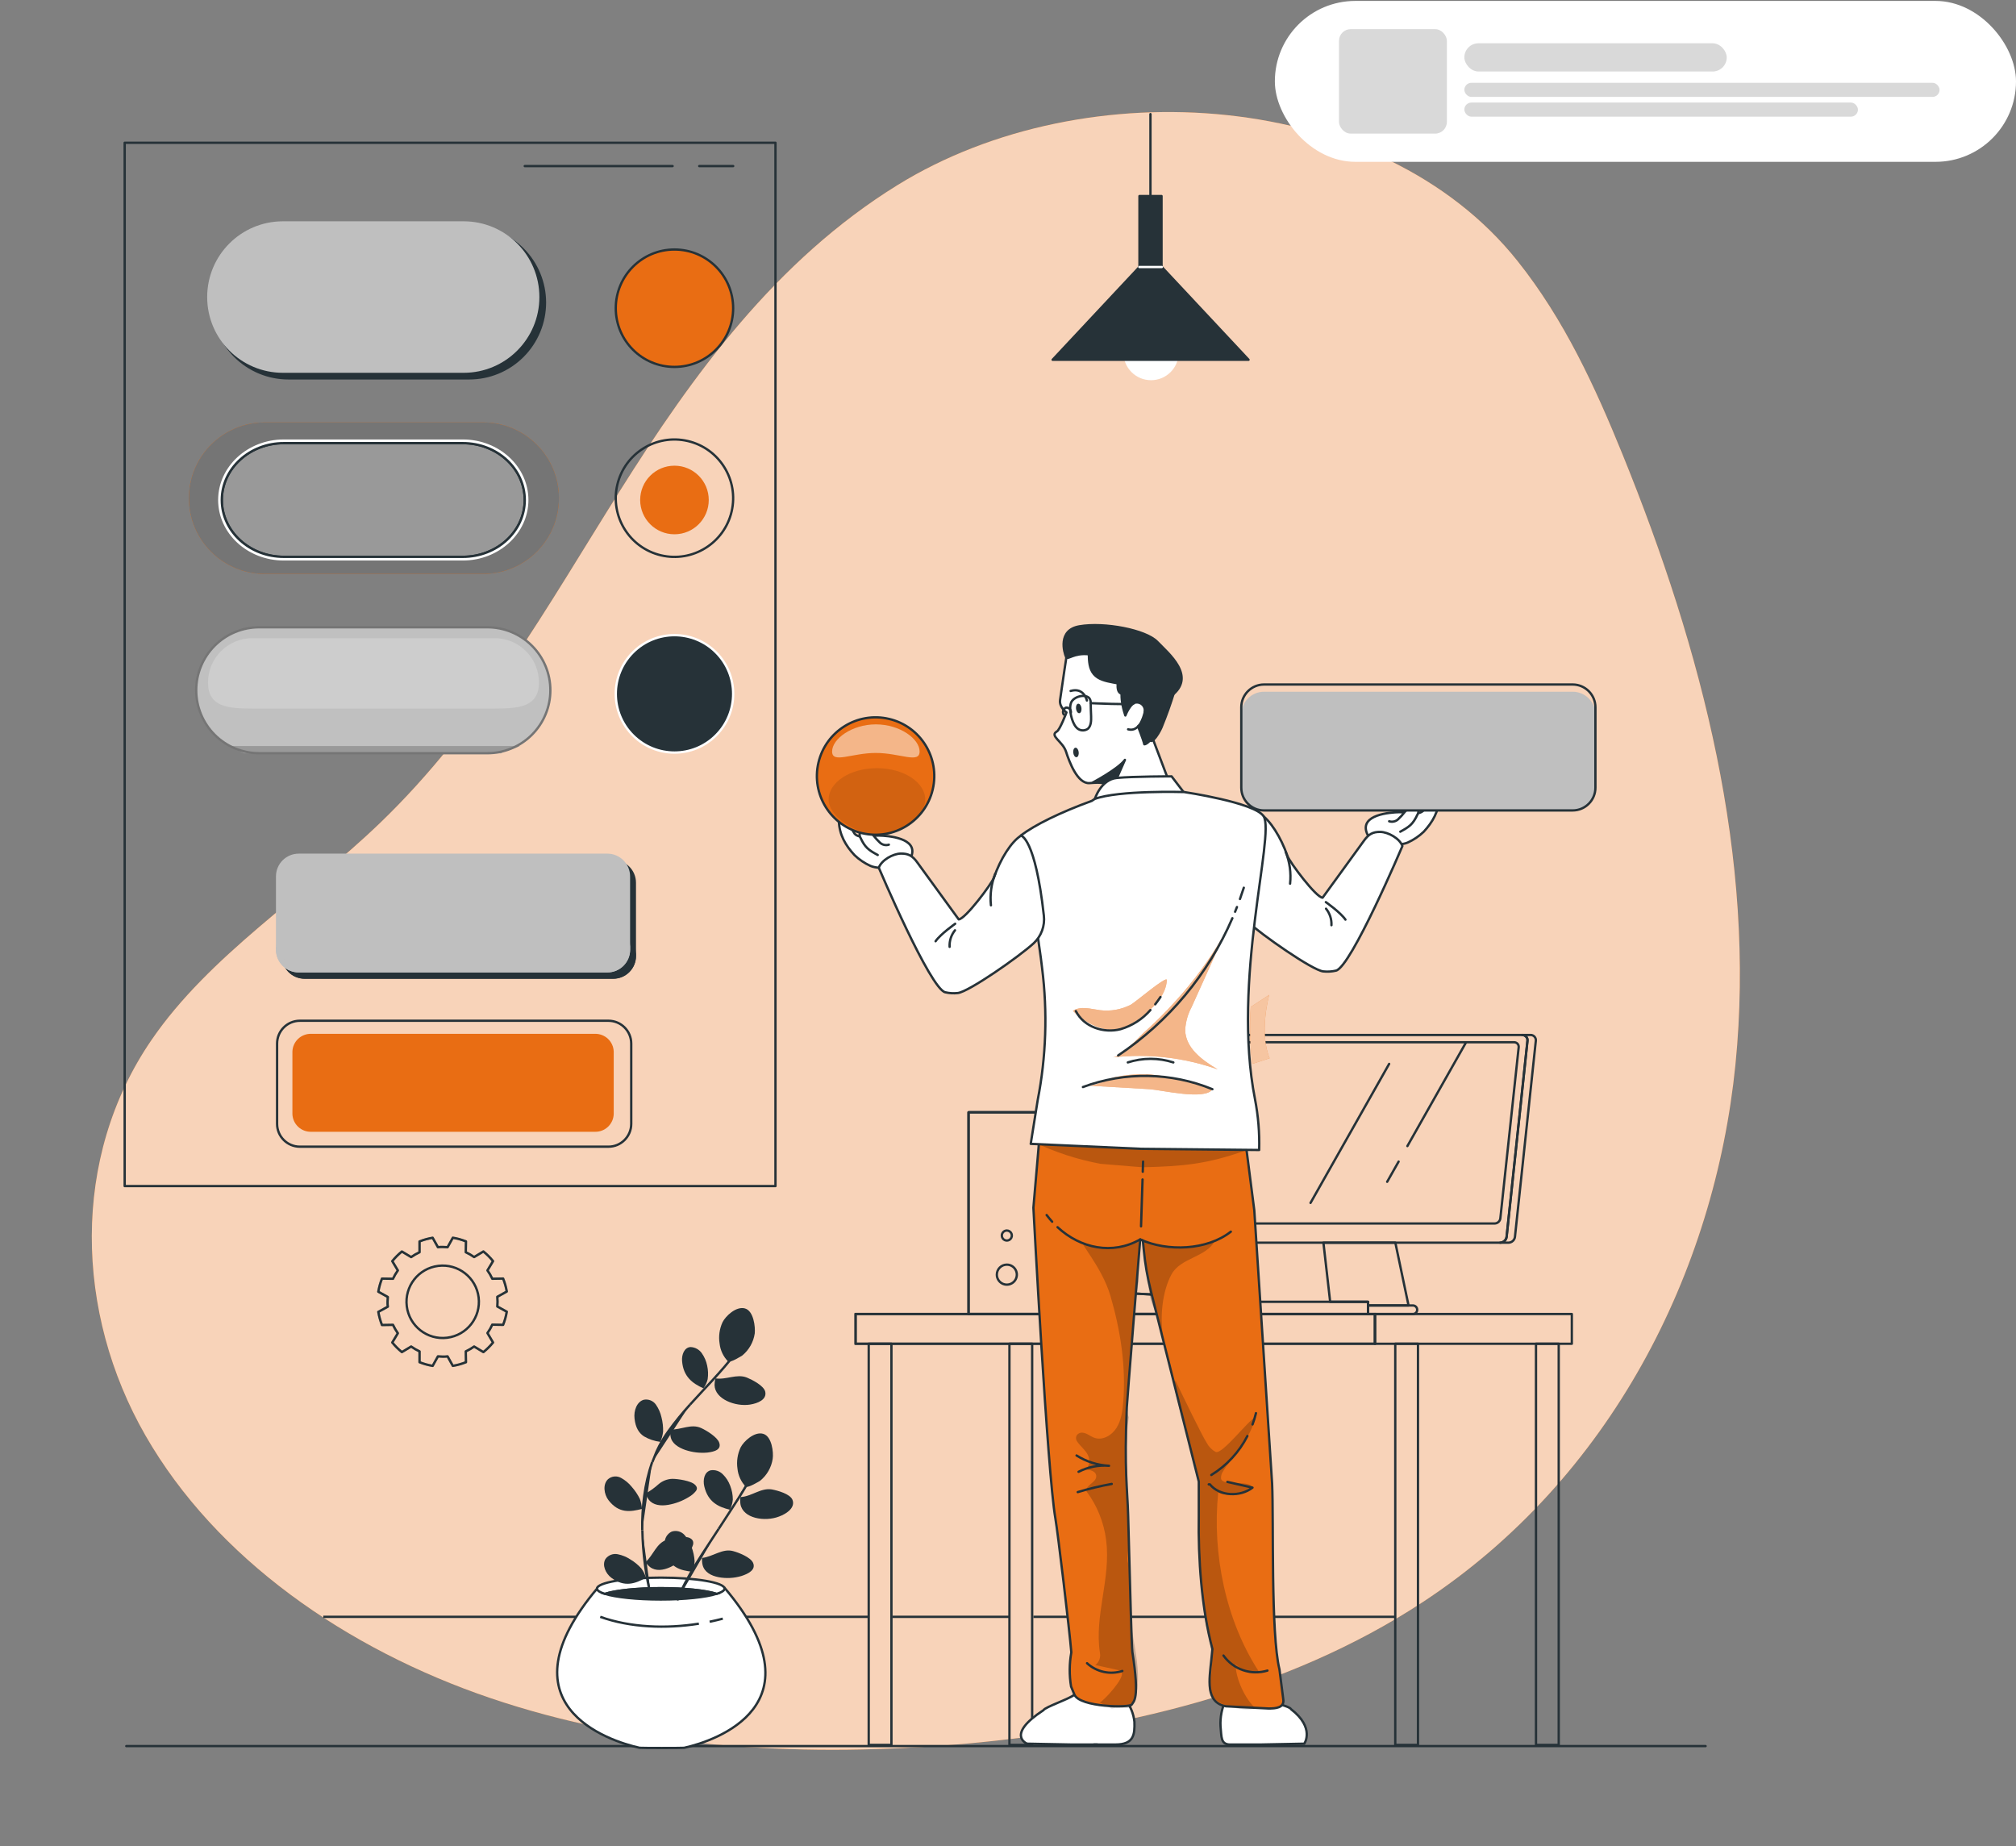 <svg width="865" height="792" viewBox="0 0 865 792" fill="none" xmlns="http://www.w3.org/2000/svg">
<rect x="0" y="0" width="865" height="792" fill="#808080" stroke="none"/>
<path d="M385.14 79.381C332.792 111.733 297.202 161.015 266.092 210.423C234.983 259.831 206.356 311.44 163.095 353.051C130.523 384.396 89.887 409.816 64.955 446.27C30.371 496.747 32.21 563.259 62.424 615.889C92.638 668.52 148.46 707.537 210.632 728.602C272.805 749.666 340.982 753.895 407.274 748.692C479.413 743.017 552.165 725.646 610.392 687.384C691.146 634.392 735.696 545.621 744.609 456.834C753.522 368.048 730.273 278.978 696.239 195.112C684.449 166.077 671.197 137.152 651.107 111.969C592.644 38.588 466.145 29.36 385.14 79.381Z" fill="#E96D13"/>
<g opacity="0.7">
<path d="M385.14 79.381C332.792 111.733 297.202 161.015 266.092 210.423C234.983 259.831 206.356 311.44 163.095 353.051C130.523 384.396 89.887 409.816 64.955 446.27C30.371 496.747 32.21 563.259 62.424 615.889C92.638 668.52 148.46 707.537 210.632 728.602C272.805 749.666 340.982 753.895 407.274 748.692C479.413 743.017 552.165 725.646 610.392 687.384C691.146 634.392 735.696 545.621 744.609 456.834C753.522 368.048 730.273 278.978 696.239 195.112C684.449 166.077 671.197 137.152 651.107 111.969C592.644 38.588 466.145 29.36 385.14 79.381Z" fill="white"/>
</g>
<path d="M138.713 693.671H372.737" stroke="#263238" stroke-miterlimit="10"/>
<path d="M598.429 693.671H443.398" stroke="#263238" stroke-miterlimit="10"/>
<path d="M382.861 693.671H433.118" stroke="#263238" stroke-miterlimit="10"/>
<path d="M562.305 516.083L596.04 456.441" stroke="#263238" stroke-linecap="round" stroke-linejoin="round"/>
<path d="M603.868 491.701L628.926 447.386" stroke="#263238" stroke-linecap="round" stroke-linejoin="round"/>
<path d="M595.191 507.028L600.096 498.366" stroke="#263238" stroke-linecap="round" stroke-linejoin="round"/>
<path d="M515.365 477.207H415.574V563.761H515.365V477.207Z" stroke="#263238" stroke-linecap="round" stroke-linejoin="round"/>
<path d="M448.429 477.207H415.574V563.761H448.429V477.207Z" stroke="#263238" stroke-linecap="round" stroke-linejoin="round"/>
<path d="M427.71 546.878C427.713 547.726 427.967 548.554 428.441 549.258C428.914 549.962 429.586 550.509 430.37 550.832C431.155 551.154 432.017 551.237 432.848 551.07C433.68 550.902 434.443 550.492 435.042 549.891C435.64 549.291 436.047 548.526 436.212 547.694C436.376 546.862 436.29 546 435.965 545.216C435.64 544.433 435.09 543.764 434.384 543.293C433.679 542.822 432.85 542.571 432.002 542.571C431.437 542.571 430.877 542.682 430.356 542.899C429.834 543.116 429.36 543.433 428.961 543.833C428.563 544.233 428.247 544.708 428.032 545.231C427.817 545.753 427.708 546.313 427.71 546.878V546.878Z" stroke="#263238" stroke-linecap="round" stroke-linejoin="round"/>
<path d="M429.848 530.073C429.845 530.5 429.968 530.918 430.203 531.274C430.438 531.63 430.773 531.909 431.166 532.074C431.559 532.24 431.993 532.285 432.412 532.203C432.831 532.122 433.216 531.918 433.519 531.618C433.821 531.317 434.028 530.933 434.112 530.515C434.197 530.097 434.155 529.663 433.992 529.269C433.83 528.874 433.554 528.537 433.199 528.3C432.845 528.062 432.428 527.936 432.001 527.936C431.433 527.936 430.887 528.16 430.484 528.561C430.081 528.961 429.852 529.505 429.848 530.073V530.073Z" stroke="#263238" stroke-miterlimit="10"/>
<path opacity="0.8" d="M501.782 563.761H479.366V561.765C479.367 560.839 479.556 559.923 479.922 559.072C480.288 558.222 480.824 557.455 481.496 556.818C482.168 556.181 482.963 555.688 483.831 555.368C484.7 555.048 485.625 554.909 486.55 554.958L495.337 555.429C497.078 555.526 498.715 556.285 499.914 557.551C501.113 558.816 501.781 560.493 501.782 562.236V563.761Z" stroke="#263238" stroke-miterlimit="10"/>
<path d="M501.782 563.761H479.366V561.765C479.367 560.839 479.556 559.923 479.922 559.072C480.288 558.222 480.824 557.455 481.496 556.818C482.168 556.181 482.963 555.688 483.831 555.368C484.7 555.048 485.625 554.909 486.55 554.958L495.337 555.429C497.078 555.526 498.715 556.285 499.914 557.551C501.113 558.816 501.781 560.493 501.782 562.236V563.761Z" stroke="#263238" stroke-linecap="round" stroke-linejoin="round"/>
<path d="M567.838 533.154L570.73 558.511H586.969V560.083H604.355L598.696 533.139L567.838 533.154Z" stroke="#263238" stroke-linecap="round" stroke-linejoin="round"/>
<path d="M643.655 533.154H647.224C647.917 533.14 648.582 532.877 649.096 532.412C649.61 531.947 649.939 531.312 650.022 530.623L658.967 446.569C659.01 446.249 658.983 445.923 658.889 445.615C658.794 445.306 658.633 445.022 658.418 444.781C658.203 444.541 657.938 444.35 657.642 444.221C657.346 444.093 657.026 444.03 656.703 444.038H653.134C653.457 444.03 653.778 444.093 654.074 444.221C654.37 444.35 654.635 444.541 654.85 444.781C655.065 445.022 655.225 445.306 655.32 445.615C655.415 445.923 655.441 446.249 655.398 446.569L646.453 530.623C646.37 531.312 646.041 531.947 645.527 532.412C645.013 532.877 644.348 533.14 643.655 533.154V533.154Z" stroke="#263238" stroke-linecap="round" stroke-linejoin="round"/>
<path d="M517.188 533.154H643.624C644.317 533.14 644.982 532.877 645.496 532.412C646.01 531.947 646.339 531.312 646.422 530.623L655.367 446.569C655.41 446.249 655.383 445.923 655.289 445.615C655.194 445.306 655.034 445.022 654.818 444.781C654.603 444.541 654.338 444.35 654.042 444.221C653.746 444.093 653.426 444.03 653.103 444.038H526.698C526.005 444.052 525.341 444.315 524.827 444.78C524.312 445.245 523.984 445.88 523.9 446.569L514.956 530.623C514.913 530.941 514.939 531.263 515.032 531.57C515.124 531.876 515.282 532.159 515.494 532.399C515.705 532.639 515.966 532.831 516.259 532.961C516.551 533.091 516.868 533.157 517.188 533.154V533.154Z" stroke="#263238" stroke-linecap="round" stroke-linejoin="round"/>
<path d="M586.969 560.099V563.761H606.399C606.856 563.719 607.28 563.508 607.589 563.169C607.897 562.83 608.069 562.388 608.069 561.93C608.069 561.472 607.897 561.03 607.589 560.691C607.28 560.352 606.856 560.141 606.399 560.099H586.969Z" stroke="#263238" stroke-linecap="round" stroke-linejoin="round"/>
<path d="M520.096 522.716L527.956 449.383C528.028 448.782 528.314 448.227 528.761 447.82C529.209 447.413 529.788 447.181 530.393 447.166H649.629C649.912 447.159 650.193 447.213 650.452 447.325C650.712 447.438 650.944 447.605 651.133 447.816C651.321 448.027 651.461 448.276 651.544 448.547C651.626 448.817 651.649 449.103 651.61 449.383L643.75 522.716C643.675 523.314 643.387 523.865 642.94 524.269C642.493 524.673 641.916 524.903 641.313 524.917H522.061C521.781 524.925 521.502 524.871 521.244 524.759C520.986 524.648 520.756 524.482 520.569 524.272C520.382 524.063 520.243 523.815 520.161 523.546C520.079 523.278 520.057 522.995 520.096 522.716V522.716Z" stroke="#263238" stroke-linecap="round" stroke-linejoin="round"/>
<path d="M382.483 576.495H372.737V748.629H382.483V576.495Z" stroke="#263238" stroke-linecap="round" stroke-linejoin="round"/>
<path d="M674.42 563.761H589.956V576.51H674.42V563.761Z" stroke="#263238" stroke-linecap="round" stroke-linejoin="round"/>
<path d="M442.864 576.495H433.118V748.629H442.864V576.495Z" stroke="#263238" stroke-linecap="round" stroke-linejoin="round"/>
<path d="M668.792 576.495H659.045V748.629H668.792V576.495Z" stroke="#263238" stroke-linecap="round" stroke-linejoin="round"/>
<path opacity="0.7" d="M589.956 563.761H367.109V576.51H589.956V563.761Z" stroke="#263238" stroke-miterlimit="10"/>
<path d="M589.956 563.761H367.109V576.51H589.956V563.761Z" stroke="#263238" stroke-linecap="round" stroke-linejoin="round"/>
<path d="M608.411 576.495H598.665V748.629H608.411V576.495Z" stroke="#263238" stroke-linecap="round" stroke-linejoin="round"/>
<path d="M586.969 558.511H516.465V563.761H586.969V558.511Z" stroke="#263238" stroke-linecap="round" stroke-linejoin="round"/>
<path d="M600.504 348.444C603.837 348.444 609.528 350.252 611.131 347.155C613.332 342.879 617.56 338.588 617.56 342.251C617.325 348.146 614.731 352.673 610.848 356.87C608.843 358.778 606.531 360.335 604.01 361.476C599.954 363.253 588.4 362.687 586.435 357.326C583.527 349.513 596.291 348.523 600.504 348.444Z" fill="white" stroke="#263238" stroke-linecap="round" stroke-linejoin="round"/>
<path d="M596.04 352.359C596.694 352.565 597.39 352.597 598.06 352.451C598.731 352.305 599.351 351.986 599.859 351.526C600.894 350.558 601.845 349.507 602.705 348.382C604.277 346.621 605.739 344.797 607.94 346.527C608.302 346.912 608.525 347.408 608.573 347.935C608.622 348.462 608.493 348.99 608.207 349.435C606.242 353.632 604.748 354.685 600.818 356.823" fill="white"/>
<path d="M596.04 352.359C596.694 352.565 597.39 352.597 598.06 352.451C598.731 352.305 599.351 351.986 599.859 351.526C600.894 350.558 601.845 349.507 602.705 348.382C604.277 346.621 605.739 344.797 607.94 346.527C608.302 346.912 608.525 347.408 608.573 347.935C608.622 348.462 608.493 348.99 608.207 349.435C606.242 353.632 604.748 354.685 600.818 356.823" stroke="#263238" stroke-linecap="round" stroke-linejoin="round"/>
<path d="M530.833 383.531C530.583 385.698 530.842 387.894 531.59 389.944C532.338 391.993 533.553 393.84 535.14 395.337C541.428 401.138 562.996 416.182 567.712 416.763C569.552 416.968 571.412 416.857 573.214 416.433C579.691 414.971 601.73 362.985 601.73 362.985C600.551 359.7 595.631 356.996 592.298 356.917C588.966 356.839 587.174 357.955 585.161 360.784L567.492 385.135C564.757 385.135 553.344 369.918 552.385 367.214C549.618 359.181 544.918 351.793 540.752 349.199C540.674 349.199 534.48 350.095 530.833 383.531Z" fill="white" stroke="#263238" stroke-linecap="round" stroke-linejoin="round"/>
<path d="M568.875 387.037C568.875 387.037 575.163 391.454 577.286 394.551" stroke="#263238" stroke-linecap="round" stroke-linejoin="round"/>
<path d="M568.954 389.851C570.577 391.846 571.405 394.371 571.281 396.94" stroke="#263238" stroke-linecap="round" stroke-linejoin="round"/>
<path d="M551.678 365.563C553.381 369.87 554.018 374.524 553.533 379.13" stroke="#263238" stroke-linecap="round" stroke-linejoin="round"/>
<path d="M559.632 748.094L540.265 748.471H527.909C523.633 748.471 524.168 745.154 523.68 740.611C523.486 736.758 524.237 732.916 525.865 729.418H545.484C546.254 730.77 553.47 732.044 553.878 733.254C564.348 741.319 559.632 748.094 559.632 748.094Z" fill="white" stroke="#263238" stroke-linecap="round" stroke-linejoin="round"/>
<path d="M440.679 748.094L459.543 748.456H461.728H478.611C486.55 748.456 486.911 744.101 486.738 738.725C486.398 735.334 485.107 732.108 483.013 729.419L461.005 727.029C459.59 728.601 448.429 732.358 447.753 733.695C431.357 744.4 440.679 748.094 440.679 748.094Z" fill="white" stroke="#263238" stroke-linecap="round" stroke-linejoin="round"/>
<path d="M469.383 748.456C469.661 748.472 469.939 748.472 470.216 748.456H470.782H469.383Z" fill="#263238" stroke="#263238" stroke-linecap="round" stroke-linejoin="round"/>
<path d="M443.398 518.173C443.398 518.173 449.372 631.64 452.83 651.432C453.884 657.515 458.946 699.928 459.669 708.92C458.788 713.761 458.751 718.717 459.559 723.571L461.005 727.076C463.441 732.516 484.899 732.751 485.622 731.289C486.346 729.827 489.128 729.466 485.874 708.841C485.512 706.562 484.946 682.274 484.035 649.765C483.736 639.091 482.337 630.728 483.469 603.847C483.469 602.668 489.112 532.966 489.222 531.755L490.37 532.243C490.511 533.595 490.637 534.915 490.747 536.157C491.305 542.143 492.324 548.076 493.797 553.905L514.359 635.649V650.504C514.044 668.582 515.553 690.071 520.206 707.489L519.75 712.017C518.886 720.584 517.031 730.425 526.038 732.06L544.368 733.003C547.418 733.003 550.876 732.673 550.656 729.45L548.974 716.23C545.217 700.997 546.522 652.281 545.83 636.561L538.174 519.258L533.71 484.517L446.448 482.63L443.398 518.173Z" fill="#E96D13"/>
<path opacity="0.2" d="M490.228 500.803C507.944 500.363 517.785 499.451 534.244 493.666C534.476 493.548 534.689 493.394 534.873 493.21C534.873 493.21 486.361 492.801 443.445 489.893C452.581 494.307 462.267 497.479 472.244 499.325L490.228 500.803Z" fill="black"/>
<path opacity="0.2" d="M521.338 532.29C517.471 539.521 506.687 539.505 502.71 546.658C498.921 553.465 496.988 565.522 499.754 577.611L496.249 563.667C492.225 556.357 493.105 551.39 491.627 543.231C491.391 541.989 490.763 533.878 490.37 532.227C490.37 532.227 500.666 535.072 501.531 535.104C510.067 535.465 513.509 534.381 521.338 532.29Z" fill="black"/>
<path opacity="0.2" d="M484.805 672.324C483.955 670.96 483.615 669.339 483.846 667.749C485.889 647.879 481.613 627.789 484.302 608.013C483.805 606.892 483.584 605.669 483.657 604.445C484.176 592.953 484.978 581.305 486.109 569.861C486.568 563.174 487.37 556.516 488.515 549.912C488.389 543.939 488.389 538.154 488.625 532.62C488.546 533.107 474.948 538.279 465.045 533.469C462.309 532.149 472.779 543.451 476.442 555.933C480.733 570.615 483.154 586.021 481.959 601.348C481.661 605.294 481.11 609.381 479.02 612.666C476.929 615.952 472.936 618.153 469.446 616.816C467.748 616.188 466.302 614.804 464.494 614.663C463.946 614.597 463.391 614.707 462.909 614.975C462.426 615.243 462.04 615.656 461.806 616.156C461.659 616.593 461.632 617.062 461.729 617.513C461.826 617.964 462.043 618.381 462.356 618.719C463.756 620.668 465.736 622.13 466.805 624.299C467.874 626.469 467.465 629.817 465.233 630.477C467.45 630.399 470.499 631.153 470.358 633.511C470.201 636.183 465.721 637.111 466.161 639.799C470.742 645.954 473.655 653.189 474.618 660.801C476.709 677.307 469.446 693.153 471.946 709.14C472.188 710.369 471.987 711.644 471.38 712.74C470.774 713.836 469.799 714.682 468.629 715.129L468.141 715.239C472.329 716.712 476.734 717.472 481.173 717.487C482.95 719.657 473.408 729.89 471.851 730.441C472.857 730.865 476.866 733.019 477.007 732.987C480.67 732.343 483.028 732.987 485.26 732.531C492.099 721.433 485.26 703.638 484.867 691.518C484.689 685.146 484.668 678.748 484.805 672.324Z" fill="black"/>
<path opacity="0.2" d="M530.173 714.06C533.034 716.764 536.838 719.059 540.328 717.44C526.022 695.668 519.986 666.727 522.706 640.302C525.677 642.345 534.826 640.805 537.404 638.243C536.366 634.674 524.561 637.975 523.9 634.313C523.834 633.244 524.134 632.186 524.749 631.31C528.302 625.022 535.219 619.976 538.897 607.824C535.926 608.909 524.45 624.173 521.605 622.931C519.991 622.062 518.673 620.732 517.817 619.111C515.757 615.967 507.882 599.666 504.345 592.293C504.227 592.863 503.986 593.399 503.637 593.865C503.95 594.944 504.166 596.049 504.282 597.166C504.958 600.31 505.854 603.454 506.64 606.598C508.075 611.838 509.59 617.078 511.183 622.318C511.45 623.167 511.654 624.016 511.874 624.881C513.12 628.351 513.928 631.963 514.28 635.633C514.39 637.446 514.358 639.264 514.185 641.072C514.343 644.546 514.358 648.052 514.327 651.652C514.327 654.356 514.327 657.122 514.232 659.92C514.538 660.784 514.692 661.693 514.688 662.609C514.83 675.012 515.349 688.484 518.178 700.588C519.576 705.4 520.202 710.404 520.033 715.412C519.797 718.682 519.153 721.952 518.76 725.221C519.111 726.157 519.598 727.037 520.206 727.831C523.665 732.264 533.615 734.245 538.897 733.018C534.48 729.466 530.094 720.144 530.173 714.06Z" fill="black"/>
<path d="M443.398 518.173C443.398 518.173 449.372 631.64 452.83 651.432C453.884 657.515 458.946 699.928 459.669 708.92C458.788 713.761 458.751 718.717 459.559 723.571L461.005 727.076C463.441 732.515 484.899 732.751 485.622 731.289C486.346 729.827 489.128 729.466 485.874 708.841C485.512 706.562 484.946 682.274 484.035 649.765C483.736 639.091 482.337 630.728 483.469 603.847C483.469 602.668 489.112 532.966 489.222 531.755L490.37 532.243C490.511 533.595 490.637 534.915 490.747 536.157C491.305 542.143 492.324 548.076 493.797 553.905L514.359 635.649V650.504C514.044 668.582 515.553 690.071 520.206 707.489L519.75 712.017C518.886 720.584 517.031 730.425 526.038 732.06L544.368 733.003C547.418 733.003 550.876 732.673 550.656 729.45L548.974 716.23C545.217 700.997 546.522 652.281 545.83 636.561L538.174 519.258L533.71 484.517L446.448 482.63L443.398 518.173Z" stroke="#263238" stroke-linecap="round" stroke-linejoin="round"/>
<path d="M502.537 337.896L494.472 316.548L497.192 297.684L494.472 277.154L477.731 270.426L463.897 270.316L459.024 274.812L457.688 281.1C457.688 281.1 456.116 291.239 454.842 300.294C454.386 303.438 457.593 305.654 457.593 305.654C457.593 305.654 454.779 313.09 453.506 313.797C450.126 315.684 455.974 318.058 457.389 322.459C458.804 326.861 462.294 336.324 467.45 335.978C472.606 335.633 475.31 335.271 476.599 339.908C477.888 344.546 480.969 357.2 480.969 357.2L502.537 337.896Z" fill="white"/>
<path d="M481.551 289.919C481.834 294.635 479.979 298.439 482.855 306.959C482.855 306.959 484.962 301.426 487.571 301.363C488.074 301.329 488.578 301.406 489.048 301.59C489.517 301.774 489.94 302.06 490.286 302.427C490.631 302.793 490.891 303.232 491.047 303.712C491.203 304.191 491.251 304.699 491.187 305.199C491.187 307.557 490.259 310.481 488.294 311.628C488.294 311.628 490.511 317.193 490.998 319.315C492.303 319.315 494.41 316.549 494.41 316.549L502.474 298.565C497.412 294.761 487.32 292.418 481.551 289.919Z" fill="#263238" stroke="#263238" stroke-linecap="round" stroke-linejoin="round"/>
<path d="M502.537 337.896L494.472 316.548L497.192 297.684L494.472 277.154L477.731 270.426L463.897 270.316L459.024 274.812L457.688 281.1C457.688 281.1 456.116 291.239 454.842 300.294C454.386 303.438 457.593 305.654 457.593 305.654C457.593 305.654 454.779 313.09 453.506 313.797C450.126 315.684 455.974 318.058 457.389 322.459C458.804 326.861 462.294 336.324 467.45 335.978C472.606 335.633 475.31 335.271 476.599 339.908C477.888 344.546 480.969 357.2 480.969 357.2L502.537 337.896Z" stroke="#263238" stroke-linecap="round" stroke-linejoin="round"/>
<path d="M461.696 304.114C461.838 305.246 462.482 306.079 463.127 305.985C463.771 305.89 464.164 304.9 464.023 303.768C463.881 302.636 463.237 301.819 462.592 301.913C461.948 302.007 461.539 302.982 461.696 304.114Z" fill="#263238"/>
<path d="M460.502 322.993C460.643 324.125 461.288 324.958 461.932 324.864C462.577 324.77 462.97 323.779 462.829 322.648C462.687 321.516 462.043 320.698 461.398 320.793C460.753 320.887 460.345 321.877 460.502 322.993Z" fill="#263238"/>
<path d="M466.35 300.545C466.35 300.545 465.124 294.76 459.37 296.442" stroke="#263238" stroke-linecap="round" stroke-linejoin="round"/>
<path d="M468.88 335.727C468.88 335.727 479.884 329.895 482.667 326.012L476.552 339.877C476.552 339.877 475.797 333.384 468.88 335.727Z" fill="#263238" stroke="#263238" stroke-linecap="round" stroke-linejoin="round"/>
<path d="M508.007 340.034C508.007 340.034 501.829 339.814 492.052 340.27C484.563 340.742 477.106 341.624 469.713 342.911C469.713 342.911 472.26 334.406 479.287 333.746C486.314 333.086 502.694 333.086 502.694 333.086L508.007 340.034Z" fill="white" stroke="#263238" stroke-linecap="round" stroke-linejoin="round"/>
<path d="M446.574 410.853L447.139 415.427C449.514 434.273 448.872 453.376 445.237 472.019L442.251 490.758L489.583 492.88L540.265 493.383C540.469 486.093 539.874 478.802 538.488 471.642C528.428 420.662 547.119 358.254 542.214 350.268C538.567 344.31 508.07 339.814 508.07 339.814C508.07 339.814 479.979 338.965 469.713 342.77L468.456 343.603C454.779 348.586 443.933 353.947 438.038 358.427L440.207 364.164C440.317 367.041 446.574 410.853 446.574 410.853Z" fill="white"/>
<path d="M544.588 426.824C544.588 426.824 540.092 442.859 544.761 454.02L537.31 456.441C536.341 448.335 536.12 440.158 536.65 432.012L544.588 426.824Z" fill="#E96D13"/>
<path opacity="0.6" d="M544.588 426.824C544.588 426.824 540.092 442.859 544.761 454.02L537.31 456.441C536.341 448.335 536.12 440.158 536.65 432.012L544.588 426.824Z" fill="white"/>
<path d="M511.309 432.012C509.666 435.063 508.716 438.439 508.526 441.9C508.668 449.76 515.978 454.947 522.47 458.799C508.093 453.703 492.747 451.94 477.589 453.642C481.456 453.202 488.295 445.264 491.219 442.638C495.857 438.485 500.265 434.082 504.423 429.449C512.403 420.709 519.394 411.114 525.268 400.839C520.709 411.324 515.962 421.668 511.309 432.012Z" fill="#E96D13"/>
<g opacity="0.5">
<path d="M511.309 432.012C509.666 435.063 508.716 438.439 508.526 441.9C508.668 449.76 515.978 454.947 522.47 458.799C508.093 453.703 492.747 451.94 477.589 453.642C481.456 453.202 488.295 445.264 491.219 442.638C495.857 438.485 500.265 434.082 504.423 429.449C512.403 420.709 519.394 411.114 525.268 400.839C520.709 411.324 515.962 421.668 511.309 432.012Z" fill="white"/>
</g>
<path d="M480.718 441.554C473.769 443.031 465.469 438.897 460.36 433.694C463.709 431.446 468.063 432.908 472.025 433.411C476.553 433.959 481.141 433.137 485.198 431.053C486.911 430.188 500.745 418.32 500.651 420.489C500.148 431.745 483.217 441.019 480.718 441.554Z" fill="#E96D13"/>
<path opacity="0.5" d="M480.718 441.554C473.769 443.031 465.469 438.897 460.36 433.694C463.709 431.446 468.063 432.908 472.025 433.411C476.553 433.959 481.141 433.137 485.198 431.053C486.911 430.188 500.745 418.32 500.651 420.489C500.148 431.745 483.217 441.019 480.718 441.554Z" fill="white"/>
<path d="M467.214 465.778C470.233 465.967 475.247 462.807 478.423 462.131C482.438 461.276 486.532 460.85 490.637 460.858C497.695 460.858 511.246 463.876 520.207 467.303C517.298 472.224 498.198 467.618 493.325 467.303L467.214 465.778Z" fill="#E96D13"/>
<path opacity="0.5" d="M467.214 465.778C470.233 465.967 475.247 462.807 478.423 462.131C482.438 461.276 486.532 460.85 490.637 460.858C497.695 460.858 511.246 463.876 520.207 467.303C517.298 472.224 498.198 467.618 493.325 467.303L467.214 465.778Z" fill="white"/>
<path d="M493.325 467.335L467.214 465.763L493.325 467.335Z" fill="white"/>
<path d="M446.574 410.853L447.139 415.427C449.514 434.273 448.872 453.376 445.237 472.019L442.251 490.758L489.583 492.88L540.265 493.383C540.469 486.093 539.874 478.802 538.488 471.642C528.428 420.662 547.119 358.254 542.214 350.268C538.567 344.31 508.07 339.814 508.07 339.814C508.07 339.814 479.979 338.965 469.713 342.77L468.456 343.603C454.779 348.586 443.933 353.947 438.038 358.427L440.207 364.164C440.317 367.041 446.574 410.853 446.574 410.853Z" stroke="#263238" stroke-linecap="round" stroke-linejoin="round"/>
<path d="M528.774 393.938C518.456 417.883 501.434 438.333 479.759 452.825" stroke="#263238" stroke-linecap="round" stroke-linejoin="round"/>
<path d="M530.739 389.144C530.361 390.165 530.346 390.165 529.937 391.171" stroke="#263238" stroke-linecap="round" stroke-linejoin="round"/>
<path d="M533.678 380.859C533.16 382.431 532.609 384.097 532.028 385.701" stroke="#263238" stroke-linecap="round" stroke-linejoin="round"/>
<path d="M493.608 433.332C490.204 437.241 485.753 440.094 480.78 441.554C473.628 443.424 465.06 440.642 461.618 433.788" stroke="#263238" stroke-linecap="round" stroke-linejoin="round"/>
<path d="M497.931 427.736C497.229 428.784 496.474 429.832 495.667 430.88" stroke="#263238" stroke-linecap="round" stroke-linejoin="round"/>
<path d="M520.206 467.303C502.461 460.033 482.63 459.702 464.652 466.376" stroke="#263238" stroke-linecap="round" stroke-linejoin="round"/>
<path d="M503.449 455.812C497.096 453.769 490.262 453.769 483.909 455.812" stroke="#263238" stroke-linecap="round" stroke-linejoin="round"/>
<path d="M491.25 305.199C490.868 307.088 490.183 308.904 489.222 310.575C487.493 312.98 485.811 313.357 484.035 312.902" stroke="#263238" stroke-linecap="round" stroke-linejoin="round"/>
<path d="M502.537 298.565C497.632 302.29 481.236 297.606 481.236 297.606C479.664 297.197 479.444 295.358 479.554 293.157L477.448 292.764C474.477 292.198 471.27 291.506 469.336 289.211C467.403 286.916 467.245 283.725 467.182 280.691C460.627 279.999 458.081 283.269 457.452 281.901C456.571 279.968 453.758 270.363 463.095 268.728C473.895 266.857 491.659 270.3 496.516 275.362C501.373 280.424 513.525 290.249 502.537 298.565Z" fill="#263238" stroke="#263238" stroke-linecap="round" stroke-linejoin="round"/>
<path d="M376.981 358.473C373.665 358.395 367.958 360.281 366.355 357.169C364.154 352.909 359.925 348.617 359.925 352.28C360.161 358.175 362.755 362.686 366.653 366.884C368.65 368.795 370.957 370.352 373.476 371.49C377.532 373.282 389.086 372.716 391.051 367.355C393.912 359.542 381.147 358.552 376.981 358.473Z" fill="white" stroke="#263238" stroke-linecap="round" stroke-linejoin="round"/>
<path d="M381.383 362.388C380.731 362.596 380.035 362.627 379.366 362.478C378.698 362.329 378.081 362.005 377.579 361.539C376.54 360.577 375.588 359.525 374.734 358.395C373.162 356.635 371.684 354.811 369.483 356.54C369.121 356.926 368.898 357.421 368.849 357.948C368.801 358.475 368.93 359.003 369.216 359.448C371.181 363.646 372.674 364.699 376.604 366.821" fill="white"/>
<path d="M381.383 362.388C380.731 362.596 380.035 362.627 379.366 362.478C378.698 362.329 378.081 362.005 377.579 361.539C376.54 360.577 375.588 359.525 374.734 358.395C373.162 356.635 371.684 354.811 369.483 356.54C369.121 356.926 368.898 357.421 368.849 357.948C368.801 358.475 368.93 359.003 369.216 359.448C371.181 363.646 372.674 364.699 376.604 366.821" stroke="#263238" stroke-linecap="round" stroke-linejoin="round"/>
<path d="M447.879 392.806C448.134 394.975 447.879 397.173 447.134 399.225C446.389 401.278 445.174 403.128 443.587 404.627C437.299 410.428 415.731 425.456 411 426.038C409.187 426.246 407.352 426.14 405.576 425.724C399.099 424.262 377.06 372.276 377.06 372.276C378.255 368.975 383.159 366.271 386.492 366.208C389.825 366.145 391.617 367.245 393.613 370.059L411.345 394.441C414.081 394.441 425.493 379.24 426.468 376.536C429.235 368.487 433.919 361.099 438.085 358.521C438.038 358.489 444.2 359.385 447.879 392.806Z" fill="white" stroke="#263238" stroke-linecap="round" stroke-linejoin="round"/>
<path d="M409.836 396.327C409.836 396.327 403.548 400.744 401.426 403.826" stroke="#263238" stroke-linecap="round" stroke-linejoin="round"/>
<path d="M409.758 399.125C408.133 401.126 407.31 403.658 407.447 406.231" stroke="#263238" stroke-linecap="round" stroke-linejoin="round"/>
<path d="M427.034 374.838C425.33 379.145 424.694 383.799 425.179 388.405" stroke="#263238" stroke-linecap="round" stroke-linejoin="round"/>
<path d="M461.917 624.456C466.105 627.094 470.901 628.615 475.844 628.873C471.334 628.488 466.807 629.381 462.781 631.451" stroke="#263238" stroke-linecap="round" stroke-linejoin="round"/>
<path d="M477.008 636.655C472.081 637.541 467.21 638.711 462.419 640.16" stroke="#263238" stroke-linecap="round" stroke-linejoin="round"/>
<path d="M453.758 526.505C463.614 535.638 477.338 538.499 489.222 531.755C500.902 537.069 517.895 536.471 528.113 528.423" stroke="#263238" stroke-linecap="round" stroke-linejoin="round"/>
<path d="M449.073 521.286C449.828 522.292 450.645 523.251 451.447 524.162" stroke="#263238" stroke-linecap="round" stroke-linejoin="round"/>
<path d="M543.818 716.732C540.395 717.772 536.731 717.709 533.346 716.552C529.961 715.396 527.025 713.204 524.954 710.287" stroke="#263238" stroke-linecap="round" stroke-linejoin="round"/>
<path d="M481.567 716.905C478.972 717.74 476.202 717.872 473.539 717.286C470.877 716.701 468.418 715.419 466.413 713.573" fill="#E96D13"/>
<path d="M481.567 716.905C478.972 717.74 476.202 717.872 473.539 717.286C470.877 716.701 468.418 715.419 466.413 713.573" stroke="#263238" stroke-linecap="round" stroke-linejoin="round"/>
<path d="M518.634 636.843H519.137C523.319 642.031 532.216 642.283 537.404 638.242L526.62 635.774" stroke="#263238" stroke-linecap="round" stroke-linejoin="round"/>
<path d="M535.219 616.093C531.7 622.99 526.341 628.779 519.735 632.819" stroke="#263238" stroke-linecap="round" stroke-linejoin="round"/>
<path d="M538.897 606.284C538.502 607.926 538.009 609.543 537.419 611.125" stroke="#263238" stroke-linecap="round" stroke-linejoin="round"/>
<path d="M490.228 506.037L489.583 526.143" stroke="#263238" stroke-linecap="round" stroke-linejoin="round"/>
<path d="M490.464 498.366L490.323 502.72" stroke="#263238" stroke-linecap="round" stroke-linejoin="round"/>
<path d="M467.309 299.445C467.812 300.075 468.054 300.874 467.985 301.677C467.985 303.564 468.095 305.435 468.157 307.321C468.22 309.207 468.157 311.487 466.743 312.697C465.98 313.226 465.047 313.45 464.127 313.325C463.208 313.2 462.369 312.735 461.775 312.021C459.873 309.978 458.458 304.161 459.574 301.442C460.596 298.958 465.312 297.543 467.309 299.445Z" stroke="#263238" stroke-linecap="round" stroke-linejoin="round"/>
<path d="M486.22 301.897C485.575 302.448 467.984 301.677 467.984 301.677" stroke="#263238" stroke-linecap="round" stroke-linejoin="round"/>
<path d="M459.48 305.702C459.517 305.414 459.488 305.122 459.393 304.848C459.298 304.574 459.14 304.325 458.933 304.123C458.726 303.92 458.474 303.768 458.198 303.679C457.922 303.59 457.629 303.567 457.342 303.611C457.071 303.721 456.828 303.89 456.629 304.105C456.431 304.321 456.282 304.577 456.194 304.856C456.105 305.135 456.079 305.43 456.117 305.72C456.155 306.01 456.257 306.288 456.415 306.535" stroke="#263238" stroke-linecap="round" stroke-linejoin="round"/>
<path d="M498.811 312.272C500.907 307.169 502.762 301.971 504.376 296.678C501.104 297.354 497.79 297.811 494.457 298.046C493.844 303.454 491.91 310.213 492.492 315.605C493.215 322.318 497.617 315.134 498.811 312.272Z" fill="#263238"/>
<path d="M684.543 334.847V337.991C684.543 340.584 683.513 343.071 681.68 344.905C679.846 346.738 677.359 347.769 674.766 347.769H542.34C539.75 347.764 537.267 346.732 535.436 344.899C533.606 343.066 532.578 340.581 532.578 337.991V334.847C532.578 337.437 533.606 339.922 535.436 341.755C537.267 343.588 539.75 344.62 542.34 344.625H674.75C676.035 344.627 677.308 344.375 678.496 343.885C679.685 343.394 680.764 342.674 681.674 341.766C682.584 340.858 683.305 339.779 683.798 338.592C684.29 337.405 684.543 336.132 684.543 334.847Z" fill="#999999"/>
<path d="M674.765 296.772H542.372C536.971 296.772 532.594 301.15 532.594 306.55V337.927C532.594 343.328 536.971 347.705 542.372 347.705H674.765C680.166 347.705 684.543 343.328 684.543 337.927V306.55C684.543 301.15 680.166 296.772 674.765 296.772Z" fill="#BFBFBF"/>
<path d="M674.765 293.676H542.372C536.971 293.676 532.594 298.053 532.594 303.454V337.928C532.594 343.328 536.971 347.705 542.372 347.705H674.765C680.166 347.705 684.543 343.328 684.543 337.928V303.454C684.543 298.053 680.166 293.676 674.765 293.676Z" stroke="#263238" stroke-linecap="round" stroke-linejoin="round"/>
<path d="M400.205 338.694C403.379 325.152 394.974 311.602 381.433 308.428C367.891 305.255 354.341 313.66 351.167 327.201C347.994 340.743 356.398 354.293 369.94 357.467C383.481 360.64 397.032 352.235 400.205 338.694Z" fill="#E96D13" stroke="#263238" stroke-linecap="round" stroke-linejoin="round"/>
<path opacity="0.5" d="M394.572 322.412C394.572 327.788 386.178 323.041 375.802 323.041C365.427 323.041 357.033 327.757 357.033 322.412C357.033 317.067 365.443 310.779 375.802 310.779C386.162 310.779 394.572 317.036 394.572 322.412Z" fill="white"/>
<path opacity="0.1" d="M396.977 343.036C396.977 350.472 385.564 357.986 376.258 357.986C367.659 357.986 355.539 350.472 355.539 343.036C355.539 335.601 364.814 329.564 376.258 329.564C387.702 329.564 396.977 335.601 396.977 343.036Z" fill="black"/>
<path d="M54.187 749.132H731.813" stroke="#263238" stroke-linecap="round" stroke-linejoin="round"/>
<path d="M493.875 163.121C500.422 163.121 505.728 157.815 505.728 151.268C505.728 144.722 500.422 139.416 493.875 139.416C487.329 139.416 482.022 144.722 482.022 151.268C482.022 157.815 487.329 163.121 493.875 163.121Z" fill="white"/>
<path d="M498.371 84.113H488.908V124.828H498.371V84.113Z" fill="#263238" stroke="#263238" stroke-linecap="round" stroke-linejoin="round"/>
<path d="M535.706 154.35H451.651L488.876 114.562H498.481L535.706 154.35Z" fill="#263238" stroke="#263238" stroke-linecap="round" stroke-linejoin="round"/>
<path d="M493.624 48.963V84.113" stroke="#263238" stroke-linecap="round" stroke-linejoin="round"/>
<path d="M488.876 114.562H498.481" stroke="white" stroke-linecap="round" stroke-linejoin="round"/>
<path d="M215.867 548.544L211.23 548.623C210.652 547.366 209.957 546.166 209.155 545.039L211.544 541.062C210.319 539.538 208.933 538.152 207.41 536.927L203.433 539.317C202.302 538.519 201.103 537.825 199.848 537.242L199.927 532.604C198.113 531.878 196.226 531.351 194.299 531.032L192.036 535.088C191.365 535.025 190.673 534.994 189.96 534.994C189.269 534.994 188.577 534.994 187.901 535.088L185.637 531.048C183.71 531.367 181.823 531.894 180.01 532.62V537.257C178.75 537.84 177.546 538.535 176.41 539.332L172.433 536.943C170.918 538.172 169.537 539.558 168.314 541.077L170.703 545.054C169.901 546.184 169.201 547.384 168.613 548.639L163.897 548.56C163.178 550.376 162.651 552.262 162.325 554.188L166.396 556.451C166.396 557.127 166.286 557.819 166.286 558.527C166.286 559.234 166.286 559.91 166.396 560.602L162.325 562.85C162.651 564.775 163.178 566.661 163.897 568.477L168.613 568.399C169.201 569.658 169.901 570.863 170.703 571.999L168.314 575.976C169.542 577.487 170.922 578.867 172.433 580.094L176.41 577.705C177.545 578.508 178.75 579.207 180.01 579.796V584.433C181.826 585.152 183.712 585.679 185.637 586.005L187.901 581.934C188.577 581.934 189.269 582.044 189.96 582.044C190.652 582.044 191.36 582.044 192.036 581.934L194.299 586.005C196.225 585.679 198.111 585.152 199.927 584.433L199.848 579.796C201.103 579.207 202.303 578.507 203.433 577.705L207.41 580.094C208.929 578.871 210.315 577.49 211.544 575.976L209.155 571.92C209.958 570.788 210.653 569.583 211.23 568.32L215.867 568.399C216.593 566.585 217.12 564.698 217.439 562.771L213.383 560.523C213.446 559.831 213.478 559.14 213.478 558.448C213.478 557.756 213.446 557.065 213.383 556.373L217.439 554.109C217.116 552.203 216.589 550.338 215.867 548.544V548.544Z" stroke="#263238" stroke-linecap="round" stroke-linejoin="round"/>
<path opacity="0.3" d="M215.867 548.544L211.23 548.623C210.652 547.366 209.957 546.166 209.155 545.039L211.544 541.062C210.319 539.538 208.933 538.152 207.41 536.927L203.433 539.317C202.302 538.519 201.103 537.825 199.848 537.242L199.927 532.604C198.113 531.878 196.226 531.351 194.299 531.032L192.036 535.088C191.365 535.025 190.673 534.994 189.96 534.994C189.269 534.994 188.577 534.994 187.901 535.088L185.637 531.048C183.71 531.367 181.823 531.894 180.01 532.62V537.257C178.75 537.84 177.546 538.535 176.41 539.332L172.433 536.943C170.918 538.172 169.537 539.558 168.314 541.077L170.703 545.054C169.901 546.184 169.201 547.384 168.613 548.639L163.897 548.56C163.178 550.376 162.651 552.262 162.325 554.188L166.396 556.451C166.396 557.127 166.286 557.819 166.286 558.527C166.286 559.234 166.286 559.91 166.396 560.602L162.325 562.85C162.651 564.775 163.178 566.661 163.897 568.477L168.613 568.399C169.201 569.658 169.901 570.863 170.703 571.999L168.314 575.976C169.542 577.487 170.922 578.867 172.433 580.094L176.41 577.705C177.545 578.508 178.75 579.207 180.01 579.796V584.433C181.826 585.152 183.712 585.679 185.637 586.005L187.901 581.934C188.577 581.934 189.269 582.044 189.96 582.044C190.652 582.044 191.36 582.044 192.036 581.934L194.299 586.005C196.225 585.679 198.111 585.152 199.927 584.433L199.848 579.796C201.103 579.207 202.303 578.507 203.433 577.705L207.41 580.094C208.929 578.871 210.315 577.49 211.544 575.976L209.155 571.92C209.958 570.788 210.653 569.583 211.23 568.32L215.867 568.399C216.593 566.585 217.12 564.698 217.439 562.771L213.383 560.523C213.446 559.831 213.478 559.14 213.478 558.448C213.478 557.756 213.446 557.065 213.383 556.373L217.439 554.109C217.116 552.203 216.589 550.338 215.867 548.544V548.544Z" stroke="#263238" stroke-linecap="round" stroke-linejoin="round"/>
<path d="M191.842 573.932C200.356 572.887 206.41 565.137 205.365 556.624C204.319 548.11 196.57 542.055 188.056 543.101C179.542 544.146 173.488 551.895 174.533 560.409C175.579 568.923 183.328 574.977 191.842 573.932Z" stroke="#263238" stroke-linecap="round" stroke-linejoin="round"/>
<path d="M300.016 71.254H314.589" stroke="#263238" stroke-linecap="round" stroke-linejoin="round"/>
<path d="M225.158 71.254H288.588" stroke="#263238" stroke-linecap="round" stroke-linejoin="round"/>
<path d="M332.729 61.256H53.495V508.867H332.729V61.256Z" stroke="#263238" stroke-linecap="round" stroke-linejoin="round"/>
<path d="M307.204 315.496C317.039 305.661 317.039 289.716 307.204 279.881C297.37 270.046 281.424 270.046 271.59 279.881C261.755 289.716 261.755 305.661 271.59 315.496C281.424 325.331 297.37 325.331 307.204 315.496Z" fill="#263238" stroke="white" stroke-linecap="round" stroke-linejoin="round"/>
<path d="M289.389 157.415C303.298 157.415 314.573 146.14 314.573 132.232C314.573 118.323 303.298 107.048 289.389 107.048C275.481 107.048 264.206 118.323 264.206 132.232C264.206 146.14 275.481 157.415 289.389 157.415Z" fill="#E96D13" stroke="#263238" stroke-linecap="round" stroke-linejoin="round"/>
<path d="M313.908 219.487C317.081 205.946 308.676 192.396 295.135 189.222C281.593 186.048 268.043 194.453 264.869 207.995C261.696 221.536 270.101 235.086 283.642 238.26C297.184 241.434 310.734 233.029 313.908 219.487Z" stroke="#263238" stroke-linecap="round" stroke-linejoin="round"/>
<path d="M289.389 229.224C297.515 229.224 304.103 222.637 304.103 214.51C304.103 206.384 297.515 199.796 289.389 199.796C281.263 199.796 274.675 206.384 274.675 214.51C274.675 222.637 281.263 229.224 289.389 229.224Z" fill="#E96D13"/>
<path d="M261.062 437.938H128.668C123.268 437.938 118.89 442.316 118.89 447.716V482.19C118.89 487.59 123.268 491.968 128.668 491.968H261.062C266.462 491.968 270.84 487.59 270.84 482.19V447.716C270.84 442.316 266.462 437.938 261.062 437.938Z" stroke="#263238" stroke-linecap="round" stroke-linejoin="round"/>
<path d="M263.326 451.144V477.962C263.293 478.998 263.056 480.018 262.628 480.963C262.199 481.907 261.588 482.757 260.83 483.464C260.072 484.172 259.181 484.722 258.209 485.083C257.237 485.445 256.203 485.61 255.167 485.57H133.62C132.584 485.61 131.55 485.445 130.578 485.083C129.606 484.722 128.715 484.172 127.957 483.464C127.198 482.757 126.587 481.907 126.159 480.963C125.731 480.018 125.494 478.998 125.461 477.962V451.144C125.496 450.108 125.734 449.09 126.164 448.148C126.593 447.205 127.204 446.357 127.962 445.651C128.72 444.946 129.61 444.397 130.581 444.036C131.552 443.676 132.585 443.511 133.62 443.551H255.214C257.296 443.483 259.32 444.245 260.841 445.668C262.362 447.092 263.256 449.061 263.326 451.144Z" fill="#E96D13"/>
<path d="M236.146 296.144C236.144 299.696 235.442 303.212 234.08 306.492C232.718 309.771 230.723 312.751 228.209 315.259C225.695 317.767 222.711 319.755 219.428 321.109C216.145 322.464 212.627 323.157 209.076 323.151H111.203C104.041 323.151 97.171 320.306 92.106 315.241C87.042 310.176 84.196 303.307 84.196 296.144C84.194 292.596 84.891 289.083 86.248 285.804C87.604 282.526 89.593 279.547 92.101 277.037C94.609 274.528 97.587 272.537 100.864 271.179C104.142 269.821 107.655 269.122 111.203 269.122H209.076C212.629 269.115 216.148 269.81 219.432 271.165C222.716 272.52 225.7 274.51 228.214 277.02C230.729 279.53 232.723 282.511 234.084 285.792C235.445 289.074 236.146 292.592 236.146 296.144Z" fill="white"/>
<path d="M236.146 296.144C236.144 299.696 235.442 303.212 234.08 306.492C232.718 309.771 230.723 312.751 228.209 315.259C225.695 317.767 222.711 319.755 219.428 321.109C216.145 322.464 212.627 323.157 209.076 323.151H111.203C104.041 323.151 97.171 320.306 92.106 315.241C87.042 310.176 84.196 303.307 84.196 296.144C84.194 292.596 84.891 289.083 86.248 285.804C87.604 282.526 89.593 279.547 92.101 277.037C94.609 274.528 97.587 272.537 100.864 271.179C104.142 269.821 107.655 269.122 111.203 269.122H209.076C212.629 269.115 216.148 269.81 219.432 271.165C222.716 272.52 225.7 274.51 228.214 277.02C230.729 279.53 232.723 282.511 234.084 285.792C235.445 289.074 236.146 292.592 236.146 296.144Z" fill="#C0C0C0"/>
<path d="M217.659 321.972C219.501 321.506 221.295 320.869 223.02 320.07H99.193C100.909 321.312 102.754 322.366 104.695 323.214H214.939C215.763 322.639 216.685 322.218 217.659 321.972Z" fill="#999999"/>
<path opacity="0.2" d="M212.22 303.989H108.279C97.763 303.989 89.242 303.328 89.242 292.827C89.242 287.779 91.248 282.936 94.818 279.366C98.388 275.796 103.23 273.791 108.279 273.791H212.22C214.72 273.791 217.195 274.283 219.505 275.24C221.815 276.196 223.913 277.599 225.681 279.366C227.449 281.134 228.851 283.233 229.808 285.542C230.765 287.852 231.257 290.327 231.257 292.827C231.225 303.328 222.705 303.989 212.22 303.989Z" fill="white"/>
<path d="M236.146 296.144C236.144 299.696 235.442 303.212 234.08 306.492C232.718 309.771 230.723 312.751 228.209 315.259C225.695 317.767 222.711 319.755 219.428 321.109C216.145 322.464 212.627 323.157 209.076 323.151H111.203C104.041 323.151 97.171 320.306 92.106 315.241C87.042 310.176 84.196 303.307 84.196 296.144V296.144C84.194 292.596 84.891 289.083 86.248 285.804C87.604 282.526 89.593 279.547 92.101 277.037C94.609 274.528 97.587 272.537 100.864 271.179C104.142 269.821 107.655 269.122 111.203 269.122H209.076C212.629 269.115 216.148 269.81 219.432 271.165C222.716 272.52 225.7 274.51 228.214 277.02C230.729 279.53 232.723 282.511 234.084 285.792C235.445 289.074 236.146 292.592 236.146 296.144Z" stroke="#757575" stroke-linecap="round" stroke-linejoin="round"/>
<path d="M201.31 162.32H123.779C119.511 162.322 115.285 161.483 111.342 159.85C107.399 158.218 103.816 155.825 100.798 152.807C97.781 149.789 95.387 146.207 93.755 142.263C92.123 138.32 91.284 134.094 91.286 129.826C91.284 125.559 92.123 121.332 93.755 117.389C95.387 113.446 97.781 109.863 100.798 106.845C103.816 103.828 107.399 101.434 111.342 99.802C115.285 98.17 119.511 97.331 123.779 97.333H201.31C205.579 97.331 209.806 98.17 213.75 99.802C217.694 101.434 221.278 103.827 224.296 106.845C227.315 109.862 229.71 113.445 231.344 117.388C232.978 121.331 233.819 125.558 233.819 129.826C233.819 134.095 232.978 138.321 231.344 142.265C229.71 146.208 227.315 149.791 224.296 152.808C221.278 155.825 217.694 158.219 213.75 159.851C209.806 161.483 205.579 162.322 201.31 162.32Z" fill="#263238" stroke="#263238" stroke-linecap="round" stroke-linejoin="round"/>
<path d="M198.936 94.944H121.39C103.444 94.944 88.897 109.492 88.897 127.437V127.453C88.897 145.398 103.444 159.946 121.39 159.946H198.936C216.882 159.946 231.43 145.398 231.43 127.453V127.437C231.43 109.492 216.882 94.944 198.936 94.944Z" fill="#BFBFBF"/>
<path d="M207.331 181.231H113.545C95.6 181.231 81.052 195.779 81.052 213.724V213.74C81.052 231.685 95.6 246.233 113.545 246.233H207.331C225.277 246.233 239.824 231.685 239.824 213.74V213.724C239.824 195.779 225.277 181.231 207.331 181.231Z" fill="#E96D13"/>
<path d="M207.331 181.231H113.545C95.6 181.231 81.052 195.779 81.052 213.724V213.74C81.052 231.685 95.6 246.233 113.545 246.233H207.331C225.277 246.233 239.824 231.685 239.824 213.74V213.724C239.824 195.779 225.277 181.231 207.331 181.231Z" fill="#757575"/>
<path d="M198.559 190.113H121.783C107.085 190.113 95.169 201.038 95.169 214.51C95.169 227.982 107.085 238.908 121.783 238.908H198.559C213.258 238.908 225.158 227.982 225.158 214.51C225.158 201.038 213.258 190.113 198.559 190.113Z" fill="#999999" stroke="#263238" stroke-linecap="round" stroke-linejoin="round"/>
<path d="M198.559 190.113C213.258 190.113 225.158 201.038 225.158 214.51C225.158 227.982 213.258 238.907 198.559 238.907H121.783C107.085 238.907 95.169 227.982 95.169 214.51C95.169 201.038 107.085 190.113 121.783 190.113H198.559ZM198.559 188.541H121.783C106.236 188.541 93.597 200.189 93.597 214.51C93.597 228.831 106.173 240.479 121.783 240.479H198.559C214.091 240.479 226.73 228.831 226.73 214.51C226.73 200.189 214.154 188.541 198.559 188.541Z" fill="white"/>
<path d="M198.559 190.113H121.783C107.085 190.113 95.169 201.038 95.169 214.51C95.169 227.982 107.085 238.908 121.783 238.908H198.559C213.258 238.908 225.158 227.982 225.158 214.51C225.158 201.038 213.258 190.113 198.559 190.113Z" stroke="#263238" stroke-linecap="round" stroke-linejoin="round"/>
<path d="M263.105 368.943H130.712C125.312 368.943 120.934 373.321 120.934 378.721V410.098C120.934 415.498 125.312 419.876 130.712 419.876H263.105C268.506 419.876 272.883 415.498 272.883 410.098V378.721C272.883 373.321 268.506 368.943 263.105 368.943Z" fill="#263238"/>
<path d="M272.899 407.017V410.161C272.899 411.445 272.646 412.717 272.155 413.903C271.663 415.089 270.943 416.167 270.035 417.075C269.127 417.983 268.049 418.703 266.863 419.195C265.677 419.686 264.405 419.939 263.121 419.939H130.696C128.105 419.935 125.622 418.903 123.792 417.069C121.962 415.236 120.934 412.752 120.934 410.161V407.017C120.934 409.608 121.962 412.092 123.792 413.925C125.622 415.759 128.105 416.791 130.696 416.795H263.121C264.405 416.795 265.677 416.542 266.863 416.051C268.049 415.559 269.127 414.839 270.035 413.931C270.943 413.023 271.663 411.945 272.155 410.759C272.646 409.573 272.899 408.301 272.899 407.017Z" fill="#263238"/>
<path d="M260.575 366.24H128.181C122.781 366.24 118.403 370.617 118.403 376.018V407.395C118.403 412.795 122.781 417.173 128.181 417.173H260.575C265.975 417.173 270.353 412.795 270.353 407.395V376.018C270.353 370.617 265.975 366.24 260.575 366.24Z" fill="#BFBFBF"/>
<path d="M270.384 404.313V407.457C270.384 408.742 270.131 410.013 269.64 411.199C269.148 412.386 268.428 413.463 267.52 414.371C266.612 415.279 265.534 416 264.348 416.491C263.162 416.982 261.89 417.235 260.606 417.235H128.165C125.575 417.231 123.092 416.199 121.261 414.366C119.431 412.533 118.403 410.048 118.403 407.457V404.313C118.403 406.904 119.431 409.389 121.261 411.222C123.092 413.055 125.575 414.087 128.165 414.091H260.575C261.861 414.095 263.136 413.846 264.326 413.356C265.516 412.867 266.598 412.147 267.509 411.239C268.42 410.33 269.143 409.251 269.637 408.063C270.13 406.874 270.384 405.6 270.384 404.313Z" fill="#BFBFBF"/>
<path d="M293.571 749.855C293.037 749.98 274.927 749.98 274.408 749.855C261.109 746.946 213.934 731.446 256.456 681.237H310.895C353.401 731.415 306.854 746.946 293.571 749.855Z" fill="white" stroke="#263238" stroke-miterlimit="10"/>
<path d="M310.879 681.567C310.879 682.384 309.652 683.139 307.499 683.815C302.783 682.353 293.854 681.378 283.51 681.378C273.166 681.378 264.19 682.353 259.537 683.815C257.383 683.154 256.157 682.384 256.157 681.567C256.157 678.989 268.403 676.851 283.51 676.851C298.617 676.851 310.879 678.989 310.879 681.567Z" fill="white" stroke="#263238" stroke-miterlimit="10"/>
<path d="M307.499 683.815C302.783 685.261 293.854 686.236 283.51 686.236C273.166 686.236 264.19 685.261 259.537 683.815C264.253 682.353 273.182 681.378 283.51 681.378C293.838 681.378 302.846 682.353 307.499 683.815Z" fill="#263238" stroke="#263238" stroke-miterlimit="10"/>
<path d="M304.481 695.778C306.399 695.385 308.269 694.944 310.124 694.457L304.481 695.778Z" fill="white"/>
<path d="M304.481 695.778C306.399 695.385 308.269 694.944 310.124 694.457" stroke="#263238" stroke-miterlimit="10"/>
<path d="M257.541 693.671C270.526 698.309 285.758 698.843 299.859 696.611L257.541 693.671Z" fill="white"/>
<path d="M257.541 693.671C270.526 698.309 285.758 698.843 299.859 696.611" stroke="#263238" stroke-miterlimit="10"/>
<path d="M321.757 602.621C315.611 603.58 306.745 600.326 306.587 594.242C306.589 593.27 306.721 592.302 306.98 591.365C311.539 592.104 316.067 589.275 320.468 591.019C322.858 592.026 327.652 594.462 328.328 597.024C329.146 600.483 325.121 602.102 321.757 602.621Z" fill="#263238"/>
<path d="M301.824 595.641C297.108 593.519 293.209 590.642 292.659 583.977C292.423 581.163 293.634 578.082 296.275 577.925C297.241 577.959 298.186 578.22 299.032 578.687C299.879 579.154 300.604 579.814 301.148 580.613C302.257 582.188 303.028 583.976 303.412 585.863C303.848 587.793 303.922 589.786 303.632 591.743C303.289 593.148 302.675 594.472 301.824 595.641Z" fill="#263238"/>
<path d="M315.233 580.99C309.495 588.536 302.657 595.311 296.118 602.558L315.233 580.99Z" fill="#263238"/>
<path d="M315.233 580.99C309.495 588.536 302.657 595.311 296.118 602.558" stroke="#263238" stroke-miterlimit="10"/>
<path d="M303.506 623.199C300.32 623.482 297.11 623.107 294.074 622.098C291.056 621.029 288.179 619.284 287.708 616.25C287.542 615.283 287.542 614.294 287.708 613.326C292.298 613.452 296.605 610.685 300.897 612.698C303.239 613.767 307.766 616.58 308.568 618.891C309.684 621.957 306.54 622.837 303.506 623.199Z" fill="#263238"/>
<path d="M283.337 618.608C280.847 618.307 278.445 617.499 276.279 616.235C274.22 614.851 272.695 612.65 272.255 608.595C271.862 605.262 273.23 601.348 276.263 600.53C277.246 600.344 278.262 600.449 279.186 600.831C280.111 601.214 280.903 601.858 281.467 602.684C282.594 604.318 283.395 606.154 283.825 608.092C284.339 610.088 284.572 612.146 284.516 614.207C284.338 615.723 283.941 617.206 283.337 618.608Z" fill="#263238"/>
<path d="M296.117 602.558C292.805 606.187 289.703 610.003 286.827 613.987C285.364 616.028 284.041 618.165 282.866 620.385C282.331 621.516 281.718 622.633 281.294 623.796L279.91 627.286" fill="#263238"/>
<path d="M296.117 602.558C292.805 606.187 289.703 610.003 286.827 613.987C285.364 616.028 284.041 618.165 282.866 620.385C282.331 621.516 281.718 622.633 281.294 623.796L279.91 627.286" stroke="#263238" stroke-miterlimit="10"/>
<path d="M295.536 642.283C292.832 643.952 289.833 645.089 286.702 645.631C283.479 646.181 280.178 645.804 278.354 643.383C277.788 642.583 277.343 641.704 277.034 640.773C278.999 639.652 280.838 638.324 282.52 636.812C284.177 635.368 286.281 634.541 288.478 634.47C291.024 634.47 296.338 635.334 298.036 636.859C299.246 637.897 299.23 638.824 298.586 639.704C297.745 640.752 296.709 641.628 295.536 642.283Z" fill="#263238"/>
<path d="M275.446 647.376C270.415 648.665 265.526 649.404 261.046 643.587C259.191 641.119 258.499 636.843 260.905 634.595C261.674 633.943 262.626 633.544 263.631 633.454C264.636 633.364 265.644 633.587 266.517 634.092C268.271 635.056 269.819 636.354 271.075 637.912C272.444 639.461 273.602 641.184 274.518 643.037C275.042 644.429 275.355 645.891 275.446 647.376Z" fill="#263238"/>
<path d="M279.816 627.286C278.2 631.996 277.063 636.857 276.42 641.795C275.762 646.692 275.478 651.632 275.572 656.572" fill="#263238"/>
<path d="M279.816 627.286C278.2 631.996 277.063 636.857 276.42 641.795C275.762 646.692 275.478 651.632 275.572 656.572" stroke="#263238" stroke-miterlimit="10"/>
<path d="M295.19 666.492C293.109 668.964 290.519 670.959 287.597 672.339C284.595 673.723 281.388 674.163 278.936 672.339C278.173 671.726 277.515 670.994 276.986 670.17C280.429 667.12 281.577 662.09 286.088 660.628C288.541 659.811 293.76 658.773 295.929 659.842C298.79 661.194 297.108 664.086 295.19 666.492Z" fill="#263238"/>
<path d="M277.159 676.914C272.679 679.382 268.026 681.205 262.304 676.914C259.867 675.106 258.201 671.427 259.804 668.834C260.395 668.026 261.206 667.407 262.14 667.05C263.075 666.693 264.092 666.613 265.071 666.821C267.012 667.211 268.859 667.975 270.51 669.069C272.273 670.118 273.864 671.433 275.226 672.968C276.097 674.16 276.751 675.495 277.159 676.914Z" fill="#263238"/>
<path d="M275.619 656.572C275.799 666.409 277.102 676.192 279.501 685.733L275.619 656.572Z" fill="#263238"/>
<path d="M275.619 656.572C275.799 666.409 277.102 676.192 279.501 685.733" stroke="#263238" stroke-miterlimit="10"/>
<path d="M334.27 650.645C328.202 652.988 318.77 651.51 317.701 645.316C317.56 644.315 317.56 643.299 317.701 642.298C322.417 642.078 326.489 638.211 331.189 639.013C333.751 639.5 338.955 640.946 340.008 643.43C341.375 646.778 337.571 649.435 334.27 650.645Z" fill="#263238"/>
<path d="M313.19 647.722C308.112 646.511 303.758 644.357 302.186 637.708C301.526 634.91 302.186 631.546 304.874 630.823C305.827 630.656 306.807 630.726 307.727 631.024C308.648 631.323 309.481 631.842 310.156 632.536C311.552 633.913 312.626 635.583 313.3 637.425C314.045 639.323 314.429 641.344 314.432 643.383C314.288 644.893 313.867 646.364 313.19 647.722Z" fill="#263238"/>
<path d="M324.272 629.895C319.824 638.887 313.913 647.266 308.364 655.927L324.272 629.895Z" fill="#263238"/>
<path d="M324.272 629.895C319.824 638.887 313.913 647.266 308.364 655.927" stroke="#263238" stroke-miterlimit="10"/>
<path d="M318.126 676.159C314.963 677.096 311.624 677.274 308.379 676.678C305.094 676.049 302.249 674.508 301.463 671.443C301.235 670.449 301.156 669.426 301.227 668.409C305.943 667.89 309.951 664.212 314.542 665.469C317.057 666.13 321.993 668.126 323.078 670.421C324.492 673.455 321.144 675.184 318.126 676.159Z" fill="#263238"/>
<path d="M297.187 674.351C292.015 673.77 287.205 672.622 285.255 665.406C284.867 663.805 284.905 662.131 285.365 660.549C285.561 659.796 285.92 659.096 286.417 658.498C286.914 657.9 287.538 657.42 288.242 657.091C289.191 656.779 290.211 656.749 291.176 657.006C292.142 657.263 293.012 657.795 293.681 658.537C295.025 660.017 296.052 661.755 296.699 663.646C297.452 665.61 297.902 667.677 298.036 669.777C297.989 671.336 297.703 672.879 297.187 674.351Z" fill="#263238"/>
<path d="M308.364 655.928C302.783 664.589 294.216 676.725 290.584 686.597L308.364 655.928Z" fill="#263238"/>
<path d="M308.364 655.928C302.783 664.589 294.216 676.725 290.584 686.597" stroke="#263238" stroke-miterlimit="10"/>
<path d="M331.535 625.903C330.97 629.618 329.029 632.985 326.096 635.335C325.781 635.539 321.081 638.368 320.028 637.881C317.987 635.779 316.718 633.047 316.428 630.131C315.97 627.027 316.434 623.856 317.764 621.014C319.085 618.373 323.675 614.081 327.448 615.15C331.22 616.219 331.959 623.183 331.535 625.903Z" fill="#263238"/>
<path d="M323.832 572.124C323.284 575.823 321.379 579.186 318.487 581.556C318.157 581.761 313.504 584.7 312.435 584.15C310.373 582.072 309.076 579.357 308.756 576.447C308.257 573.347 308.689 570.168 309.998 567.314C311.287 564.673 315.83 560.318 319.619 561.356C323.407 562.393 324.146 569.405 323.832 572.124Z" fill="#263238"/>
<rect x="547" y="0.399" width="318" height="69.031" rx="34.516" fill="white"/>
<rect x="574.52" y="12.51" width="46.283" height="44.81" rx="5" fill="#D9D9D9"/>
<rect x="628.308" y="18.565" width="112.58" height="12.111" rx="6.055" fill="#D9D9D9"/>
<rect x="628.308" y="35.52" width="203.894" height="6.055" rx="3.028" fill="#D9D9D9"/>
<rect x="628.308" y="43.998" width="168.869" height="6.055" rx="3.028" fill="#D9D9D9"/>
</svg>
